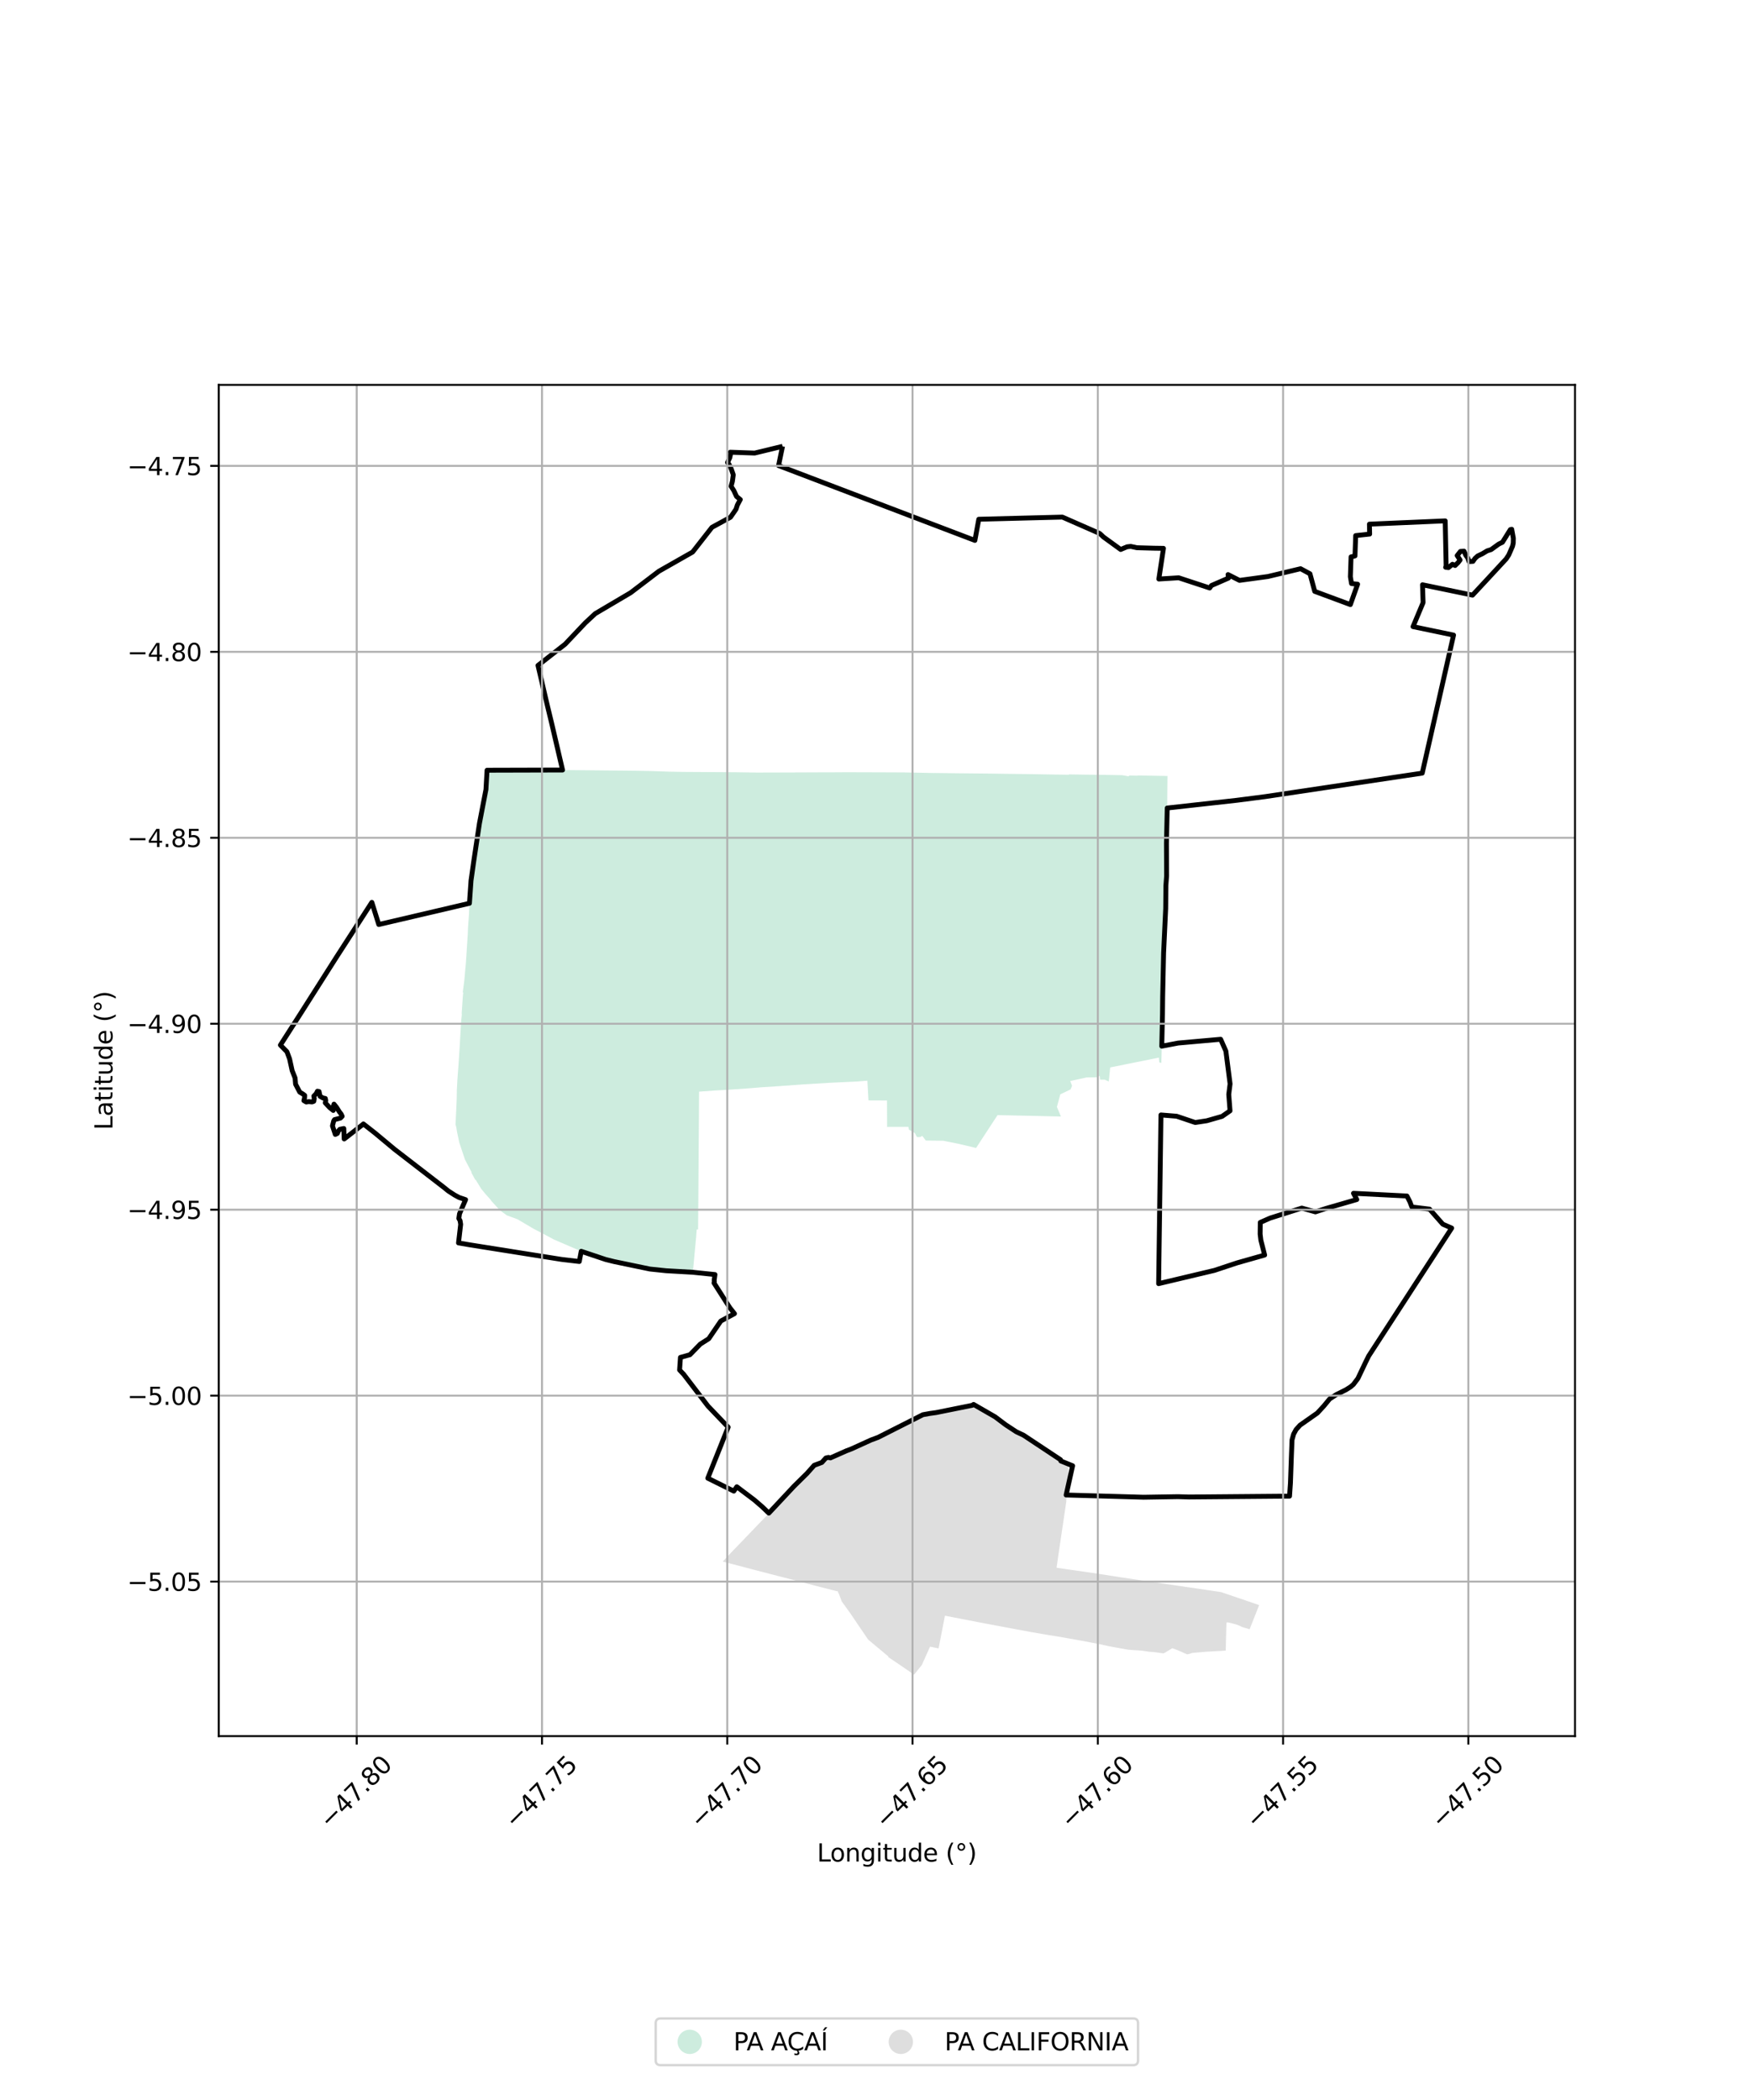 <?xml version="1.0" encoding="utf-8" standalone="no"?>
<!DOCTYPE svg PUBLIC "-//W3C//DTD SVG 1.1//EN"
  "http://www.w3.org/Graphics/SVG/1.1/DTD/svg11.dtd">
<svg xmlns:xlink="http://www.w3.org/1999/xlink" width="720pt" height="864pt" viewBox="0 0 720 864" xmlns="http://www.w3.org/2000/svg" version="1.1">
 <defs>
  <style type="text/css">*{stroke-linejoin: round; stroke-linecap: butt}</style>
 </defs>
 <g id="figure_1">
  <g id="patch_1">
   <path d="M 0 864 
L 720 864 
L 720 0 
L 0 0 
z
" style="fill: #ffffff"/>
  </g>
  <g id="axes_1">
   <g id="patch_2">
    <path d="M 90 714.273 
L 648 714.273 
L 648 158.367 
L 90 158.367 
z
" style="fill: #ffffff"/>
   </g>
   <g id="PatchCollection_1">
    <path d="M 297.377 642.474 
L 300.646 638.942 
L 305.961 633.437 
L 312.107 627.025 
L 316.247 622.751 
L 318.851 620.039 
L 323.028 615.698 
L 328.079 610.464 
L 333.676 604.662 
L 333.839 604.766 
L 335.343 602.951 
L 338.789 601.602 
L 339.442 601.391 
L 339.421 601.185 
L 344.8 598.698 
L 348.541 596.955 
L 358.359 592.612 
L 361.834 591.353 
L 379.832 582.18 
L 381.793 581.781 
L 383.693 581.567 
L 386.449 581.149 
L 396.461 579.04 
L 397.284 578.675 
L 398.896 578.39 
L 399.872 578.441 
L 399.906 578.65 
L 400.234 578.523 
L 400.563 578.396 
L 402.275 579.397 
L 402.448 579.521 
L 408.793 582.98 
L 409.763 583.791 
L 410.556 584.168 
L 413.48 586.477 
L 415.295 587.335 
L 415.763 587.838 
L 416.106 588.056 
L 416.449 588.273 
L 416.969 588.494 
L 418.416 589.73 
L 420.693 590.659 
L 427.5 595.159 
L 427.953 595.729 
L 428.525 596.066 
L 433.996 599.46 
L 434.186 599.602 
L 439.101 602.784 
L 439.58 602.972 
L 439.449 607.398 
L 438.923 613.685 
L 438.68 617.974 
L 437.515 625.816 
L 436.509 632.577 
L 435.276 640.995 
L 434.702 645.014 
L 435.418 645.12 
L 439.767 645.751 
L 443.471 646.281 
L 448.503 646.993 
L 452.693 647.629 
L 456.979 648.302 
L 460.945 648.92 
L 466.411 649.73 
L 469.362 650.179 
L 474.16 650.904 
L 474.485 650.941 
L 478.258 651.508 
L 483.666 652.265 
L 488.592 652.994 
L 492.484 653.564 
L 496.185 654.108 
L 502.315 655.02 
L 502.747 655.165 
L 509.165 657.339 
L 513.556 658.836 
L 518.05 660.391 
L 514.126 670.316 
L 511.008 669.39 
L 509.804 668.794 
L 508.389 668.288 
L 505.417 667.509 
L 504.622 667.5 
L 504.62 667.915 
L 504.586 668.367 
L 504.522 669.833 
L 504.301 679.118 
L 501.068 679.3 
L 496.098 679.586 
L 490.562 680.066 
L 488.688 680.628 
L 488.304 680.602 
L 484.359 678.867 
L 482.31 678.118 
L 479.34 679.94 
L 478.635 680.245 
L 475.26 679.779 
L 472.703 679.559 
L 469.75 679.126 
L 464.244 678.746 
L 458.986 677.813 
L 456.084 677.271 
L 452.191 676.403 
L 450.301 676.044 
L 448.51 675.708 
L 444.991 675.037 
L 440.109 674.163 
L 435.299 673.327 
L 434.085 673.127 
L 432.319 672.854 
L 428.476 672.208 
L 424.086 671.45 
L 419.616 670.626 
L 403.896 667.676 
L 388.778 664.747 
L 386.381 677.058 
L 386.146 678.199 
L 382.65 677.485 
L 379.258 685.04 
L 376.068 689.005 
L 370.649 685.271 
L 365.442 681.755 
L 365.568 681.588 
L 357.13 674.52 
L 355.82 672.55 
L 355.691 672.375 
L 353.863 669.689 
L 349.71 663.572 
L 346.34 658.904 
L 345.059 655.553 
L 344.767 655.057 
L 344.641 654.537 
L 344.469 654.703 
L 335.7 652.472 
L 324.315 649.495 
L 311.651 646.221 
L 297.377 642.474 
" clip-path="url(#pfb7e82d6a7)" style="fill: #cccccc; fill-opacity: 0.65"/>
    <path d="M 225.621 316.753 
L 231.453 316.81 
L 239.227 316.893 
L 242.226 316.919 
L 249.006 316.988 
L 255.106 317.049 
L 261.99 317.119 
L 268.633 317.247 
L 275.15 317.483 
L 281.62 317.594 
L 302.339 317.724 
L 311.422 317.853 
L 324.661 317.818 
L 330.547 317.793 
L 336.441 317.77 
L 342.295 317.757 
L 348.258 317.719 
L 360.073 317.754 
L 366.019 317.775 
L 371.817 317.801 
L 378.417 317.926 
L 384.377 318.049 
L 384.556 318.033 
L 389.31 318.088 
L 394.381 318.152 
L 407.478 318.279 
L 412.927 318.359 
L 424.454 318.511 
L 434.582 318.682 
L 434.918 318.671 
L 437.183 318.712 
L 439.368 318.744 
L 439.648 318.818 
L 439.724 318.612 
L 446.796 318.718 
L 454.326 318.799 
L 461.689 318.938 
L 464.033 319.334 
L 464.149 319.455 
L 464.72 319.061 
L 468.074 319.147 
L 468.061 319.048 
L 480.326 319.266 
L 480.26 326.277 
L 480.227 332.442 
L 480.212 333.197 
L 479.837 346.81 
L 479.84 351.779 
L 480.094 357.039 
L 479.972 360.387 
L 479.676 364.396 
L 479.594 373.585 
L 479.595 373.813 
L 479.019 387.738 
L 478.395 402.425 
L 478.391 406.319 
L 478.351 409.753 
L 478.264 418.423 
L 477.985 430.43 
L 477.971 430.805 
L 477.817 437.151 
L 477.816 437.315 
L 476.953 437.092 
L 476.793 435.131 
L 456.757 439.176 
L 456.188 444.943 
L 454.486 444.202 
L 452.614 444.212 
L 452.441 442.674 
L 450.977 443.234 
L 447.042 443.287 
L 442.503 444.286 
L 440.332 444.764 
L 441.079 446.753 
L 440.456 448.229 
L 436.232 450.242 
L 435.603 452.615 
L 434.84 455.418 
L 436.493 459.366 
L 433.262 459.296 
L 424.661 459.091 
L 422.251 459.037 
L 415.824 458.905 
L 410.417 458.797 
L 401.581 472.309 
L 394.465 470.616 
L 387.983 469.328 
L 380.899 469.252 
L 379.47 467.343 
L 378.608 467.804 
L 377.445 467.856 
L 377.13 467.655 
L 376.521 466.365 
L 375.741 465.718 
L 373.972 464.826 
L 373.743 463.607 
L 366.388 463.631 
L 364.985 463.633 
L 364.941 452.774 
L 357.315 452.743 
L 356.864 444.619 
L 352.677 444.956 
L 341.815 445.47 
L 330.873 446.123 
L 319.834 446.918 
L 313.555 447.319 
L 309.319 447.672 
L 303.025 448.134 
L 298.766 448.399 
L 294.575 448.638 
L 287.623 449.129 
L 287.328 492.268 
L 287.321 493.614 
L 287.312 494.767 
L 287.241 502.331 
L 287.214 505.835 
L 286.63 505.848 
L 286.406 508.982 
L 286.147 511.77 
L 285.063 523.451 
L 284.965 523.443 
L 274.075 522.82 
L 267.381 522.119 
L 263.362 521.449 
L 252.662 519.054 
L 249.471 518.268 
L 249.262 518.217 
L 242.191 516.032 
L 239.132 514.823 
L 232.242 511.847 
L 228.195 510.094 
L 228.02 510.035 
L 222.339 507.004 
L 219.389 505.473 
L 212.871 501.622 
L 208.56 500.049 
L 205.621 497.924 
L 204.847 497.054 
L 202.176 494.141 
L 202.048 494.012 
L 202.008 493.823 
L 201.747 493.474 
L 201.67 493.394 
L 199.872 491.411 
L 197.991 489.13 
L 197.165 487.783 
L 195.714 485.392 
L 195.541 485.431 
L 194.654 483.772 
L 193.926 482.413 
L 194.016 482.274 
L 191.309 477.096 
L 188.946 470.017 
L 188.751 469.058 
L 188.082 465.915 
L 187.709 463.665 
L 187.59 462.759 
L 187.545 463.688 
L 187.426 462.759 
L 187.421 462.626 
L 187.779 455.132 
L 187.914 451.785 
L 187.958 448.537 
L 188.133 445.21 
L 188.172 444.442 
L 188.665 437.778 
L 189.078 431.425 
L 189.51 423.901 
L 189.682 420.821 
L 189.687 420.758 
L 190.016 417.304 
L 189.955 416.84 
L 190.411 410.213 
L 190.599 408.32 
L 190.471 408.295 
L 190.394 408.284 
L 191.034 403.346 
L 191.698 395.912 
L 192.057 390.546 
L 192.13 389.319 
L 192.453 384.38 
L 192.55 381.775 
L 192.962 375.924 
L 193.138 371.647 
L 193.31 369.203 
L 193.793 362.286 
L 194.756 355.464 
L 194.923 354.28 
L 195.774 348.616 
L 196.715 342.359 
L 197.25 338.802 
L 197.717 336.374 
L 199.201 328.655 
L 199.942 324.799 
L 200.39 316.894 
L 208.181 316.923 
L 212.836 316.94 
L 215.93 316.895 
L 223.695 316.781 
L 225.621 316.753 
" clip-path="url(#pfb7e82d6a7)" style="fill: #b3e2cd; fill-opacity: 0.65"/>
   </g>
   <g id="PatchCollection_2">
    <path d="M 321.959 183.635 
L 320.318 191.559 
L 401.1 222.34 
L 402.699 213.633 
L 437.092 212.745 
L 452.402 219.465 
L 453.176 220.144 
L 453.909 220.87 
L 461.08 226.076 
L 463.695 224.973 
L 465.233 224.804 
L 467.73 225.351 
L 474.85 225.549 
L 478.688 225.604 
L 476.781 238.229 
L 484.946 237.717 
L 497.705 241.914 
L 498.417 240.901 
L 505.416 237.858 
L 505.248 236.394 
L 509.972 238.791 
L 521.661 237.195 
L 535.101 233.985 
L 538.96 236.072 
L 540.917 243.307 
L 555.58 248.748 
L 558.559 240.362 
L 556.056 240.1 
L 555.579 237.27 
L 555.86 229.116 
L 557.476 228.721 
L 557.764 220.361 
L 563.511 219.734 
L 563.42 215.649 
L 594.593 214.302 
L 594.982 232.984 
L 594.773 233.386 
L 595.919 233.542 
L 597.587 232.157 
L 598.669 232.666 
L 599.885 231.485 
L 600.716 230.402 
L 599.524 228.572 
L 600.858 226.876 
L 602.334 226.763 
L 603.063 228.433 
L 603.869 229.538 
L 604.392 231.051 
L 606.015 230.959 
L 606.872 229.734 
L 607.942 228.763 
L 609.933 227.798 
L 611.874 226.631 
L 613.488 226.118 
L 616.64 223.839 
L 618.148 223.106 
L 621.389 217.897 
L 621.967 217.761 
L 622.636 221.444 
L 622.585 223.478 
L 622.292 224.75 
L 620.732 228.349 
L 619.689 229.933 
L 611.454 238.825 
L 605.842 244.86 
L 585.254 240.595 
L 585.503 247.926 
L 581.358 257.818 
L 598.038 261.294 
L 585.15 318.092 
L 520.515 327.758 
L 508.854 329.26 
L 480.231 332.441 
L 479.909 346.988 
L 479.972 360.387 
L 479.676 364.396 
L 479.595 373.813 
L 478.739 392.065 
L 478.355 410.041 
L 478.282 417.347 
L 477.985 430.43 
L 484.722 429.143 
L 502.211 427.585 
L 504.364 432.463 
L 506.088 445.929 
L 505.544 450.277 
L 506.067 457.031 
L 502.803 459.31 
L 496.505 461.113 
L 491.751 461.832 
L 484.098 459.249 
L 477.65 458.726 
L 476.689 528.128 
L 499.647 522.676 
L 508.995 519.576 
L 520.312 516.365 
L 518.758 510.252 
L 518.459 507.746 
L 518.517 502.944 
L 522.565 501.156 
L 535.594 497.042 
L 541.202 498.605 
L 545.405 497.236 
L 558.232 493.522 
L 556.862 490.954 
L 578.856 492.072 
L 580.098 494.518 
L 580.884 496.592 
L 588.156 497.468 
L 593.607 503.658 
L 597.271 505.273 
L 563.124 557.88 
L 561.79 560.579 
L 558.681 567.132 
L 556.826 569.601 
L 555.678 570.588 
L 553.739 571.81 
L 549.812 573.776 
L 547.065 575.559 
L 544.69 578.444 
L 542.005 581.357 
L 534.848 586.38 
L 533.233 588.19 
L 532.233 590.033 
L 531.575 592.431 
L 531.309 599.218 
L 530.925 610.161 
L 530.554 615.56 
L 489.081 615.911 
L 484.677 615.776 
L 470.5 616.006 
L 438.638 615.091 
L 441.307 603.054 
L 436.46 601.091 
L 436.346 600.582 
L 421.104 590.481 
L 418.178 589.1 
L 413.723 586.175 
L 409.426 582.937 
L 400.558 577.824 
L 400.021 578.185 
L 385.159 581.175 
L 382.631 581.526 
L 379.712 582.051 
L 361.248 591.388 
L 358.398 592.442 
L 350.344 596.106 
L 348.227 596.913 
L 341.653 599.827 
L 340.864 599.619 
L 339.775 599.871 
L 338.125 601.706 
L 334.989 602.866 
L 331.974 606.254 
L 326.699 611.454 
L 316.317 622.546 
L 313.591 619.93 
L 310.342 617.129 
L 303.147 611.7 
L 301.913 613.484 
L 291.205 608.17 
L 299.591 587.171 
L 291.295 578.518 
L 281.31 565.462 
L 279.603 563.656 
L 279.955 558.47 
L 283.877 557.367 
L 288.131 552.994 
L 291.602 550.79 
L 296.567 543.506 
L 302.186 540.473 
L 300.257 538.022 
L 293.766 527.85 
L 293.901 527.255 
L 293.829 526.744 
L 294.159 524.391 
L 285.063 523.451 
L 274.075 522.82 
L 267.384 522.119 
L 252.662 519.054 
L 249.213 518.201 
L 239.129 514.823 
L 238.346 519.018 
L 231.06 518.161 
L 193.342 512.177 
L 188.644 511.375 
L 189.532 503.734 
L 189.288 502.216 
L 188.78 501.307 
L 189.057 499.383 
L 191.554 493.577 
L 188.841 492.654 
L 187.015 491.665 
L 184.436 489.998 
L 182.544 488.464 
L 162.37 472.892 
L 154.278 466.148 
L 149.504 462.414 
L 149.313 462.613 
L 141.611 468.605 
L 141.452 464.296 
L 139.823 464.627 
L 139.232 465.295 
L 138.8 466.331 
L 137.953 466.739 
L 136.782 463.212 
L 137.302 461.183 
L 137.631 460.65 
L 139.652 460.127 
L 140.079 460.001 
L 140.779 459.273 
L 140.36 458.369 
L 139.597 457.388 
L 138.492 455.618 
L 137.407 454.269 
L 137.129 455.396 
L 137.114 456.874 
L 135.643 455.694 
L 133.823 453.747 
L 134.019 452.827 
L 133.845 451.933 
L 132.901 451.748 
L 131.677 451.053 
L 131.276 449.089 
L 130.599 448.957 
L 130.1 449.953 
L 129.115 450.966 
L 129.296 451.936 
L 129.09 453.109 
L 128.424 453.37 
L 126.997 453.237 
L 125.986 453.396 
L 125.034 452.837 
L 125.305 451.727 
L 125.346 450.664 
L 124.661 450.134 
L 123.322 449.325 
L 121.608 446.068 
L 121.403 443.522 
L 120.204 440.51 
L 119.139 435.645 
L 118.052 432.715 
L 115.364 429.977 
L 123.967 416.551 
L 138.417 393.81 
L 152.984 371.244 
L 155.84 380.372 
L 193.138 371.647 
L 193.793 362.286 
L 194.923 354.28 
L 197.25 338.802 
L 199.942 324.799 
L 200.39 316.894 
L 231.453 316.81 
L 226.839 297.039 
L 225.289 290.652 
L 221.342 273.776 
L 232.503 265.044 
L 240.819 256.255 
L 244.902 252.461 
L 259.464 243.866 
L 271.062 235.037 
L 284.959 227.132 
L 292.92 216.961 
L 300.531 212.814 
L 302.806 209.527 
L 303.365 207.788 
L 304.579 205.526 
L 303.041 204.282 
L 301.93 201.866 
L 300.789 200.069 
L 301.322 198.074 
L 301.691 195.34 
L 300.84 192.879 
L 299.902 190.986 
L 299.325 190.294 
L 300.271 188.253 
L 300.654 186.428 
L 300.446 186.054 
L 310.495 186.405 
L 321.959 183.635 
L 321.959 183.635 
" clip-path="url(#pfb7e82d6a7)" style="fill: none; stroke: #000000; stroke-width: 2"/>
   </g>
   <g id="matplotlib.axis_1">
    <g id="xtick_1">
     <g id="line2d_1">
      <path d="M 146.763 714.273 
L 146.763 158.367 
" clip-path="url(#pfb7e82d6a7)" style="fill: none; stroke: #b0b0b0; stroke-width: 0.8; stroke-linecap: square"/>
     </g>
     <g id="line2d_2">
      <defs>
       <path id="m4e4b2353cc" d="M 0 0 
L 0 3.5 
" style="stroke: #000000; stroke-width: 0.8"/>
      </defs>
      <g>
       <use xlink:href="#m4e4b2353cc" x="146.763" y="714.273" style="stroke: #000000; stroke-width: 0.8"/>
      </g>
     </g>
     <g id="text_1">
      <!-- −47.80 -->
      <g transform="translate(135.63 752.815) rotate(-45) scale(0.1 -0.1)">
       <defs>
        <path id="DejaVuSans-2212" d="M 678 2272 
L 4684 2272 
L 4684 1741 
L 678 1741 
L 678 2272 
z
" transform="scale(0.016)"/>
        <path id="DejaVuSans-34" d="M 2419 4116 
L 825 1625 
L 2419 1625 
L 2419 4116 
z
M 2253 4666 
L 3047 4666 
L 3047 1625 
L 3713 1625 
L 3713 1100 
L 3047 1100 
L 3047 0 
L 2419 0 
L 2419 1100 
L 313 1100 
L 313 1709 
L 2253 4666 
z
" transform="scale(0.016)"/>
        <path id="DejaVuSans-37" d="M 525 4666 
L 3525 4666 
L 3525 4397 
L 1831 0 
L 1172 0 
L 2766 4134 
L 525 4134 
L 525 4666 
z
" transform="scale(0.016)"/>
        <path id="DejaVuSans-2e" d="M 684 794 
L 1344 794 
L 1344 0 
L 684 0 
L 684 794 
z
" transform="scale(0.016)"/>
        <path id="DejaVuSans-38" d="M 2034 2216 
Q 1584 2216 1326 1975 
Q 1069 1734 1069 1313 
Q 1069 891 1326 650 
Q 1584 409 2034 409 
Q 2484 409 2743 651 
Q 3003 894 3003 1313 
Q 3003 1734 2745 1975 
Q 2488 2216 2034 2216 
z
M 1403 2484 
Q 997 2584 770 2862 
Q 544 3141 544 3541 
Q 544 4100 942 4425 
Q 1341 4750 2034 4750 
Q 2731 4750 3128 4425 
Q 3525 4100 3525 3541 
Q 3525 3141 3298 2862 
Q 3072 2584 2669 2484 
Q 3125 2378 3379 2068 
Q 3634 1759 3634 1313 
Q 3634 634 3220 271 
Q 2806 -91 2034 -91 
Q 1263 -91 848 271 
Q 434 634 434 1313 
Q 434 1759 690 2068 
Q 947 2378 1403 2484 
z
M 1172 3481 
Q 1172 3119 1398 2916 
Q 1625 2713 2034 2713 
Q 2441 2713 2670 2916 
Q 2900 3119 2900 3481 
Q 2900 3844 2670 4047 
Q 2441 4250 2034 4250 
Q 1625 4250 1398 4047 
Q 1172 3844 1172 3481 
z
" transform="scale(0.016)"/>
        <path id="DejaVuSans-30" d="M 2034 4250 
Q 1547 4250 1301 3770 
Q 1056 3291 1056 2328 
Q 1056 1369 1301 889 
Q 1547 409 2034 409 
Q 2525 409 2770 889 
Q 3016 1369 3016 2328 
Q 3016 3291 2770 3770 
Q 2525 4250 2034 4250 
z
M 2034 4750 
Q 2819 4750 3233 4129 
Q 3647 3509 3647 2328 
Q 3647 1150 3233 529 
Q 2819 -91 2034 -91 
Q 1250 -91 836 529 
Q 422 1150 422 2328 
Q 422 3509 836 4129 
Q 1250 4750 2034 4750 
z
" transform="scale(0.016)"/>
       </defs>
       <use xlink:href="#DejaVuSans-2212"/>
       <use xlink:href="#DejaVuSans-34" transform="translate(83.789 0)"/>
       <use xlink:href="#DejaVuSans-37" transform="translate(147.412 0)"/>
       <use xlink:href="#DejaVuSans-2e" transform="translate(211.035 0)"/>
       <use xlink:href="#DejaVuSans-38" transform="translate(242.822 0)"/>
       <use xlink:href="#DejaVuSans-30" transform="translate(306.445 0)"/>
      </g>
     </g>
    </g>
    <g id="xtick_2">
     <g id="line2d_3">
      <path d="M 222.991 714.273 
L 222.991 158.367 
" clip-path="url(#pfb7e82d6a7)" style="fill: none; stroke: #b0b0b0; stroke-width: 0.8; stroke-linecap: square"/>
     </g>
     <g id="line2d_4">
      <g>
       <use xlink:href="#m4e4b2353cc" x="222.991" y="714.273" style="stroke: #000000; stroke-width: 0.8"/>
      </g>
     </g>
     <g id="text_2">
      <!-- −47.75 -->
      <g transform="translate(211.858 752.815) rotate(-45) scale(0.1 -0.1)">
       <defs>
        <path id="DejaVuSans-35" d="M 691 4666 
L 3169 4666 
L 3169 4134 
L 1269 4134 
L 1269 2991 
Q 1406 3038 1543 3061 
Q 1681 3084 1819 3084 
Q 2600 3084 3056 2656 
Q 3513 2228 3513 1497 
Q 3513 744 3044 326 
Q 2575 -91 1722 -91 
Q 1428 -91 1123 -41 
Q 819 9 494 109 
L 494 744 
Q 775 591 1075 516 
Q 1375 441 1709 441 
Q 2250 441 2565 725 
Q 2881 1009 2881 1497 
Q 2881 1984 2565 2268 
Q 2250 2553 1709 2553 
Q 1456 2553 1204 2497 
Q 953 2441 691 2322 
L 691 4666 
z
" transform="scale(0.016)"/>
       </defs>
       <use xlink:href="#DejaVuSans-2212"/>
       <use xlink:href="#DejaVuSans-34" transform="translate(83.789 0)"/>
       <use xlink:href="#DejaVuSans-37" transform="translate(147.412 0)"/>
       <use xlink:href="#DejaVuSans-2e" transform="translate(211.035 0)"/>
       <use xlink:href="#DejaVuSans-37" transform="translate(242.822 0)"/>
       <use xlink:href="#DejaVuSans-35" transform="translate(306.445 0)"/>
      </g>
     </g>
    </g>
    <g id="xtick_3">
     <g id="line2d_5">
      <path d="M 299.219 714.273 
L 299.219 158.367 
" clip-path="url(#pfb7e82d6a7)" style="fill: none; stroke: #b0b0b0; stroke-width: 0.8; stroke-linecap: square"/>
     </g>
     <g id="line2d_6">
      <g>
       <use xlink:href="#m4e4b2353cc" x="299.219" y="714.273" style="stroke: #000000; stroke-width: 0.8"/>
      </g>
     </g>
     <g id="text_3">
      <!-- −47.70 -->
      <g transform="translate(288.086 752.815) rotate(-45) scale(0.1 -0.1)">
       <use xlink:href="#DejaVuSans-2212"/>
       <use xlink:href="#DejaVuSans-34" transform="translate(83.789 0)"/>
       <use xlink:href="#DejaVuSans-37" transform="translate(147.412 0)"/>
       <use xlink:href="#DejaVuSans-2e" transform="translate(211.035 0)"/>
       <use xlink:href="#DejaVuSans-37" transform="translate(242.822 0)"/>
       <use xlink:href="#DejaVuSans-30" transform="translate(306.445 0)"/>
      </g>
     </g>
    </g>
    <g id="xtick_4">
     <g id="line2d_7">
      <path d="M 375.446 714.273 
L 375.446 158.367 
" clip-path="url(#pfb7e82d6a7)" style="fill: none; stroke: #b0b0b0; stroke-width: 0.8; stroke-linecap: square"/>
     </g>
     <g id="line2d_8">
      <g>
       <use xlink:href="#m4e4b2353cc" x="375.446" y="714.273" style="stroke: #000000; stroke-width: 0.8"/>
      </g>
     </g>
     <g id="text_4">
      <!-- −47.65 -->
      <g transform="translate(364.313 752.815) rotate(-45) scale(0.1 -0.1)">
       <defs>
        <path id="DejaVuSans-36" d="M 2113 2584 
Q 1688 2584 1439 2293 
Q 1191 2003 1191 1497 
Q 1191 994 1439 701 
Q 1688 409 2113 409 
Q 2538 409 2786 701 
Q 3034 994 3034 1497 
Q 3034 2003 2786 2293 
Q 2538 2584 2113 2584 
z
M 3366 4563 
L 3366 3988 
Q 3128 4100 2886 4159 
Q 2644 4219 2406 4219 
Q 1781 4219 1451 3797 
Q 1122 3375 1075 2522 
Q 1259 2794 1537 2939 
Q 1816 3084 2150 3084 
Q 2853 3084 3261 2657 
Q 3669 2231 3669 1497 
Q 3669 778 3244 343 
Q 2819 -91 2113 -91 
Q 1303 -91 875 529 
Q 447 1150 447 2328 
Q 447 3434 972 4092 
Q 1497 4750 2381 4750 
Q 2619 4750 2861 4703 
Q 3103 4656 3366 4563 
z
" transform="scale(0.016)"/>
       </defs>
       <use xlink:href="#DejaVuSans-2212"/>
       <use xlink:href="#DejaVuSans-34" transform="translate(83.789 0)"/>
       <use xlink:href="#DejaVuSans-37" transform="translate(147.412 0)"/>
       <use xlink:href="#DejaVuSans-2e" transform="translate(211.035 0)"/>
       <use xlink:href="#DejaVuSans-36" transform="translate(242.822 0)"/>
       <use xlink:href="#DejaVuSans-35" transform="translate(306.445 0)"/>
      </g>
     </g>
    </g>
    <g id="xtick_5">
     <g id="line2d_9">
      <path d="M 451.674 714.273 
L 451.674 158.367 
" clip-path="url(#pfb7e82d6a7)" style="fill: none; stroke: #b0b0b0; stroke-width: 0.8; stroke-linecap: square"/>
     </g>
     <g id="line2d_10">
      <g>
       <use xlink:href="#m4e4b2353cc" x="451.674" y="714.273" style="stroke: #000000; stroke-width: 0.8"/>
      </g>
     </g>
     <g id="text_5">
      <!-- −47.60 -->
      <g transform="translate(440.541 752.815) rotate(-45) scale(0.1 -0.1)">
       <use xlink:href="#DejaVuSans-2212"/>
       <use xlink:href="#DejaVuSans-34" transform="translate(83.789 0)"/>
       <use xlink:href="#DejaVuSans-37" transform="translate(147.412 0)"/>
       <use xlink:href="#DejaVuSans-2e" transform="translate(211.035 0)"/>
       <use xlink:href="#DejaVuSans-36" transform="translate(242.822 0)"/>
       <use xlink:href="#DejaVuSans-30" transform="translate(306.445 0)"/>
      </g>
     </g>
    </g>
    <g id="xtick_6">
     <g id="line2d_11">
      <path d="M 527.901 714.273 
L 527.901 158.367 
" clip-path="url(#pfb7e82d6a7)" style="fill: none; stroke: #b0b0b0; stroke-width: 0.8; stroke-linecap: square"/>
     </g>
     <g id="line2d_12">
      <g>
       <use xlink:href="#m4e4b2353cc" x="527.901" y="714.273" style="stroke: #000000; stroke-width: 0.8"/>
      </g>
     </g>
     <g id="text_6">
      <!-- −47.55 -->
      <g transform="translate(516.768 752.815) rotate(-45) scale(0.1 -0.1)">
       <use xlink:href="#DejaVuSans-2212"/>
       <use xlink:href="#DejaVuSans-34" transform="translate(83.789 0)"/>
       <use xlink:href="#DejaVuSans-37" transform="translate(147.412 0)"/>
       <use xlink:href="#DejaVuSans-2e" transform="translate(211.035 0)"/>
       <use xlink:href="#DejaVuSans-35" transform="translate(242.822 0)"/>
       <use xlink:href="#DejaVuSans-35" transform="translate(306.445 0)"/>
      </g>
     </g>
    </g>
    <g id="xtick_7">
     <g id="line2d_13">
      <path d="M 604.129 714.273 
L 604.129 158.367 
" clip-path="url(#pfb7e82d6a7)" style="fill: none; stroke: #b0b0b0; stroke-width: 0.8; stroke-linecap: square"/>
     </g>
     <g id="line2d_14">
      <g>
       <use xlink:href="#m4e4b2353cc" x="604.129" y="714.273" style="stroke: #000000; stroke-width: 0.8"/>
      </g>
     </g>
     <g id="text_7">
      <!-- −47.50 -->
      <g transform="translate(592.996 752.815) rotate(-45) scale(0.1 -0.1)">
       <use xlink:href="#DejaVuSans-2212"/>
       <use xlink:href="#DejaVuSans-34" transform="translate(83.789 0)"/>
       <use xlink:href="#DejaVuSans-37" transform="translate(147.412 0)"/>
       <use xlink:href="#DejaVuSans-2e" transform="translate(211.035 0)"/>
       <use xlink:href="#DejaVuSans-35" transform="translate(242.822 0)"/>
       <use xlink:href="#DejaVuSans-30" transform="translate(306.445 0)"/>
      </g>
     </g>
    </g>
    <g id="text_8">
     <!-- Longitude (°) -->
     <g transform="translate(336.14 765.884) scale(0.1 -0.1)">
      <defs>
       <path id="DejaVuSans-4c" d="M 628 4666 
L 1259 4666 
L 1259 531 
L 3531 531 
L 3531 0 
L 628 0 
L 628 4666 
z
" transform="scale(0.016)"/>
       <path id="DejaVuSans-6f" d="M 1959 3097 
Q 1497 3097 1228 2736 
Q 959 2375 959 1747 
Q 959 1119 1226 758 
Q 1494 397 1959 397 
Q 2419 397 2687 759 
Q 2956 1122 2956 1747 
Q 2956 2369 2687 2733 
Q 2419 3097 1959 3097 
z
M 1959 3584 
Q 2709 3584 3137 3096 
Q 3566 2609 3566 1747 
Q 3566 888 3137 398 
Q 2709 -91 1959 -91 
Q 1206 -91 779 398 
Q 353 888 353 1747 
Q 353 2609 779 3096 
Q 1206 3584 1959 3584 
z
" transform="scale(0.016)"/>
       <path id="DejaVuSans-6e" d="M 3513 2113 
L 3513 0 
L 2938 0 
L 2938 2094 
Q 2938 2591 2744 2837 
Q 2550 3084 2163 3084 
Q 1697 3084 1428 2787 
Q 1159 2491 1159 1978 
L 1159 0 
L 581 0 
L 581 3500 
L 1159 3500 
L 1159 2956 
Q 1366 3272 1645 3428 
Q 1925 3584 2291 3584 
Q 2894 3584 3203 3211 
Q 3513 2838 3513 2113 
z
" transform="scale(0.016)"/>
       <path id="DejaVuSans-67" d="M 2906 1791 
Q 2906 2416 2648 2759 
Q 2391 3103 1925 3103 
Q 1463 3103 1205 2759 
Q 947 2416 947 1791 
Q 947 1169 1205 825 
Q 1463 481 1925 481 
Q 2391 481 2648 825 
Q 2906 1169 2906 1791 
z
M 3481 434 
Q 3481 -459 3084 -895 
Q 2688 -1331 1869 -1331 
Q 1566 -1331 1297 -1286 
Q 1028 -1241 775 -1147 
L 775 -588 
Q 1028 -725 1275 -790 
Q 1522 -856 1778 -856 
Q 2344 -856 2625 -561 
Q 2906 -266 2906 331 
L 2906 616 
Q 2728 306 2450 153 
Q 2172 0 1784 0 
Q 1141 0 747 490 
Q 353 981 353 1791 
Q 353 2603 747 3093 
Q 1141 3584 1784 3584 
Q 2172 3584 2450 3431 
Q 2728 3278 2906 2969 
L 2906 3500 
L 3481 3500 
L 3481 434 
z
" transform="scale(0.016)"/>
       <path id="DejaVuSans-69" d="M 603 3500 
L 1178 3500 
L 1178 0 
L 603 0 
L 603 3500 
z
M 603 4863 
L 1178 4863 
L 1178 4134 
L 603 4134 
L 603 4863 
z
" transform="scale(0.016)"/>
       <path id="DejaVuSans-74" d="M 1172 4494 
L 1172 3500 
L 2356 3500 
L 2356 3053 
L 1172 3053 
L 1172 1153 
Q 1172 725 1289 603 
Q 1406 481 1766 481 
L 2356 481 
L 2356 0 
L 1766 0 
Q 1100 0 847 248 
Q 594 497 594 1153 
L 594 3053 
L 172 3053 
L 172 3500 
L 594 3500 
L 594 4494 
L 1172 4494 
z
" transform="scale(0.016)"/>
       <path id="DejaVuSans-75" d="M 544 1381 
L 544 3500 
L 1119 3500 
L 1119 1403 
Q 1119 906 1312 657 
Q 1506 409 1894 409 
Q 2359 409 2629 706 
Q 2900 1003 2900 1516 
L 2900 3500 
L 3475 3500 
L 3475 0 
L 2900 0 
L 2900 538 
Q 2691 219 2414 64 
Q 2138 -91 1772 -91 
Q 1169 -91 856 284 
Q 544 659 544 1381 
z
M 1991 3584 
L 1991 3584 
z
" transform="scale(0.016)"/>
       <path id="DejaVuSans-64" d="M 2906 2969 
L 2906 4863 
L 3481 4863 
L 3481 0 
L 2906 0 
L 2906 525 
Q 2725 213 2448 61 
Q 2172 -91 1784 -91 
Q 1150 -91 751 415 
Q 353 922 353 1747 
Q 353 2572 751 3078 
Q 1150 3584 1784 3584 
Q 2172 3584 2448 3432 
Q 2725 3281 2906 2969 
z
M 947 1747 
Q 947 1113 1208 752 
Q 1469 391 1925 391 
Q 2381 391 2643 752 
Q 2906 1113 2906 1747 
Q 2906 2381 2643 2742 
Q 2381 3103 1925 3103 
Q 1469 3103 1208 2742 
Q 947 2381 947 1747 
z
" transform="scale(0.016)"/>
       <path id="DejaVuSans-65" d="M 3597 1894 
L 3597 1613 
L 953 1613 
Q 991 1019 1311 708 
Q 1631 397 2203 397 
Q 2534 397 2845 478 
Q 3156 559 3463 722 
L 3463 178 
Q 3153 47 2828 -22 
Q 2503 -91 2169 -91 
Q 1331 -91 842 396 
Q 353 884 353 1716 
Q 353 2575 817 3079 
Q 1281 3584 2069 3584 
Q 2775 3584 3186 3129 
Q 3597 2675 3597 1894 
z
M 3022 2063 
Q 3016 2534 2758 2815 
Q 2500 3097 2075 3097 
Q 1594 3097 1305 2825 
Q 1016 2553 972 2059 
L 3022 2063 
z
" transform="scale(0.016)"/>
       <path id="DejaVuSans-20" transform="scale(0.016)"/>
       <path id="DejaVuSans-28" d="M 1984 4856 
Q 1566 4138 1362 3434 
Q 1159 2731 1159 2009 
Q 1159 1288 1364 580 
Q 1569 -128 1984 -844 
L 1484 -844 
Q 1016 -109 783 600 
Q 550 1309 550 2009 
Q 550 2706 781 3412 
Q 1013 4119 1484 4856 
L 1984 4856 
z
" transform="scale(0.016)"/>
       <path id="DejaVuSans-b0" d="M 1600 4347 
Q 1350 4347 1178 4173 
Q 1006 4000 1006 3750 
Q 1006 3503 1178 3333 
Q 1350 3163 1600 3163 
Q 1850 3163 2022 3333 
Q 2194 3503 2194 3750 
Q 2194 3997 2020 4172 
Q 1847 4347 1600 4347 
z
M 1600 4750 
Q 1800 4750 1984 4673 
Q 2169 4597 2303 4453 
Q 2447 4313 2519 4134 
Q 2591 3956 2591 3750 
Q 2591 3338 2302 3052 
Q 2013 2766 1594 2766 
Q 1172 2766 890 3047 
Q 609 3328 609 3750 
Q 609 4169 896 4459 
Q 1184 4750 1600 4750 
z
" transform="scale(0.016)"/>
       <path id="DejaVuSans-29" d="M 513 4856 
L 1013 4856 
Q 1481 4119 1714 3412 
Q 1947 2706 1947 2009 
Q 1947 1309 1714 600 
Q 1481 -109 1013 -844 
L 513 -844 
Q 928 -128 1133 580 
Q 1338 1288 1338 2009 
Q 1338 2731 1133 3434 
Q 928 4138 513 4856 
z
" transform="scale(0.016)"/>
      </defs>
      <use xlink:href="#DejaVuSans-4c"/>
      <use xlink:href="#DejaVuSans-6f" transform="translate(53.963 0)"/>
      <use xlink:href="#DejaVuSans-6e" transform="translate(115.145 0)"/>
      <use xlink:href="#DejaVuSans-67" transform="translate(178.523 0)"/>
      <use xlink:href="#DejaVuSans-69" transform="translate(242 0)"/>
      <use xlink:href="#DejaVuSans-74" transform="translate(269.783 0)"/>
      <use xlink:href="#DejaVuSans-75" transform="translate(308.992 0)"/>
      <use xlink:href="#DejaVuSans-64" transform="translate(372.371 0)"/>
      <use xlink:href="#DejaVuSans-65" transform="translate(435.848 0)"/>
      <use xlink:href="#DejaVuSans-20" transform="translate(497.371 0)"/>
      <use xlink:href="#DejaVuSans-28" transform="translate(529.158 0)"/>
      <use xlink:href="#DejaVuSans-b0" transform="translate(568.172 0)"/>
      <use xlink:href="#DejaVuSans-29" transform="translate(618.172 0)"/>
     </g>
    </g>
   </g>
   <g id="matplotlib.axis_2">
    <g id="ytick_1">
     <g id="line2d_15">
      <path d="M 90 650.715 
L 648 650.715 
" clip-path="url(#pfb7e82d6a7)" style="fill: none; stroke: #b0b0b0; stroke-width: 0.8; stroke-linecap: square"/>
     </g>
     <g id="line2d_16">
      <defs>
       <path id="mebe5671f15" d="M 0 0 
L -3.5 0 
" style="stroke: #000000; stroke-width: 0.8"/>
      </defs>
      <g>
       <use xlink:href="#mebe5671f15" x="90" y="650.715" style="stroke: #000000; stroke-width: 0.8"/>
      </g>
     </g>
     <g id="text_9">
      <!-- −5.05 -->
      <g transform="translate(52.355 654.514) scale(0.1 -0.1)">
       <use xlink:href="#DejaVuSans-2212"/>
       <use xlink:href="#DejaVuSans-35" transform="translate(83.789 0)"/>
       <use xlink:href="#DejaVuSans-2e" transform="translate(147.412 0)"/>
       <use xlink:href="#DejaVuSans-30" transform="translate(179.199 0)"/>
       <use xlink:href="#DejaVuSans-35" transform="translate(242.822 0)"/>
      </g>
     </g>
    </g>
    <g id="ytick_2">
     <g id="line2d_17">
      <path d="M 90 574.209 
L 648 574.209 
" clip-path="url(#pfb7e82d6a7)" style="fill: none; stroke: #b0b0b0; stroke-width: 0.8; stroke-linecap: square"/>
     </g>
     <g id="line2d_18">
      <g>
       <use xlink:href="#mebe5671f15" x="90" y="574.209" style="stroke: #000000; stroke-width: 0.8"/>
      </g>
     </g>
     <g id="text_10">
      <!-- −5.00 -->
      <g transform="translate(52.355 578.009) scale(0.1 -0.1)">
       <use xlink:href="#DejaVuSans-2212"/>
       <use xlink:href="#DejaVuSans-35" transform="translate(83.789 0)"/>
       <use xlink:href="#DejaVuSans-2e" transform="translate(147.412 0)"/>
       <use xlink:href="#DejaVuSans-30" transform="translate(179.199 0)"/>
       <use xlink:href="#DejaVuSans-30" transform="translate(242.822 0)"/>
      </g>
     </g>
    </g>
    <g id="ytick_3">
     <g id="line2d_19">
      <path d="M 90 497.703 
L 648 497.703 
" clip-path="url(#pfb7e82d6a7)" style="fill: none; stroke: #b0b0b0; stroke-width: 0.8; stroke-linecap: square"/>
     </g>
     <g id="line2d_20">
      <g>
       <use xlink:href="#mebe5671f15" x="90" y="497.703" style="stroke: #000000; stroke-width: 0.8"/>
      </g>
     </g>
     <g id="text_11">
      <!-- −4.95 -->
      <g transform="translate(52.355 501.503) scale(0.1 -0.1)">
       <defs>
        <path id="DejaVuSans-39" d="M 703 97 
L 703 672 
Q 941 559 1184 500 
Q 1428 441 1663 441 
Q 2288 441 2617 861 
Q 2947 1281 2994 2138 
Q 2813 1869 2534 1725 
Q 2256 1581 1919 1581 
Q 1219 1581 811 2004 
Q 403 2428 403 3163 
Q 403 3881 828 4315 
Q 1253 4750 1959 4750 
Q 2769 4750 3195 4129 
Q 3622 3509 3622 2328 
Q 3622 1225 3098 567 
Q 2575 -91 1691 -91 
Q 1453 -91 1209 -44 
Q 966 3 703 97 
z
M 1959 2075 
Q 2384 2075 2632 2365 
Q 2881 2656 2881 3163 
Q 2881 3666 2632 3958 
Q 2384 4250 1959 4250 
Q 1534 4250 1286 3958 
Q 1038 3666 1038 3163 
Q 1038 2656 1286 2365 
Q 1534 2075 1959 2075 
z
" transform="scale(0.016)"/>
       </defs>
       <use xlink:href="#DejaVuSans-2212"/>
       <use xlink:href="#DejaVuSans-34" transform="translate(83.789 0)"/>
       <use xlink:href="#DejaVuSans-2e" transform="translate(147.412 0)"/>
       <use xlink:href="#DejaVuSans-39" transform="translate(179.199 0)"/>
       <use xlink:href="#DejaVuSans-35" transform="translate(242.822 0)"/>
      </g>
     </g>
    </g>
    <g id="ytick_4">
     <g id="line2d_21">
      <path d="M 90 421.198 
L 648 421.198 
" clip-path="url(#pfb7e82d6a7)" style="fill: none; stroke: #b0b0b0; stroke-width: 0.8; stroke-linecap: square"/>
     </g>
     <g id="line2d_22">
      <g>
       <use xlink:href="#mebe5671f15" x="90" y="421.198" style="stroke: #000000; stroke-width: 0.8"/>
      </g>
     </g>
     <g id="text_12">
      <!-- −4.90 -->
      <g transform="translate(52.355 424.997) scale(0.1 -0.1)">
       <use xlink:href="#DejaVuSans-2212"/>
       <use xlink:href="#DejaVuSans-34" transform="translate(83.789 0)"/>
       <use xlink:href="#DejaVuSans-2e" transform="translate(147.412 0)"/>
       <use xlink:href="#DejaVuSans-39" transform="translate(179.199 0)"/>
       <use xlink:href="#DejaVuSans-30" transform="translate(242.822 0)"/>
      </g>
     </g>
    </g>
    <g id="ytick_5">
     <g id="line2d_23">
      <path d="M 90 344.692 
L 648 344.692 
" clip-path="url(#pfb7e82d6a7)" style="fill: none; stroke: #b0b0b0; stroke-width: 0.8; stroke-linecap: square"/>
     </g>
     <g id="line2d_24">
      <g>
       <use xlink:href="#mebe5671f15" x="90" y="344.692" style="stroke: #000000; stroke-width: 0.8"/>
      </g>
     </g>
     <g id="text_13">
      <!-- −4.85 -->
      <g transform="translate(52.355 348.491) scale(0.1 -0.1)">
       <use xlink:href="#DejaVuSans-2212"/>
       <use xlink:href="#DejaVuSans-34" transform="translate(83.789 0)"/>
       <use xlink:href="#DejaVuSans-2e" transform="translate(147.412 0)"/>
       <use xlink:href="#DejaVuSans-38" transform="translate(179.199 0)"/>
       <use xlink:href="#DejaVuSans-35" transform="translate(242.822 0)"/>
      </g>
     </g>
    </g>
    <g id="ytick_6">
     <g id="line2d_25">
      <path d="M 90 268.186 
L 648 268.186 
" clip-path="url(#pfb7e82d6a7)" style="fill: none; stroke: #b0b0b0; stroke-width: 0.8; stroke-linecap: square"/>
     </g>
     <g id="line2d_26">
      <g>
       <use xlink:href="#mebe5671f15" x="90" y="268.186" style="stroke: #000000; stroke-width: 0.8"/>
      </g>
     </g>
     <g id="text_14">
      <!-- −4.80 -->
      <g transform="translate(52.355 271.985) scale(0.1 -0.1)">
       <use xlink:href="#DejaVuSans-2212"/>
       <use xlink:href="#DejaVuSans-34" transform="translate(83.789 0)"/>
       <use xlink:href="#DejaVuSans-2e" transform="translate(147.412 0)"/>
       <use xlink:href="#DejaVuSans-38" transform="translate(179.199 0)"/>
       <use xlink:href="#DejaVuSans-30" transform="translate(242.822 0)"/>
      </g>
     </g>
    </g>
    <g id="ytick_7">
     <g id="line2d_27">
      <path d="M 90 191.68 
L 648 191.68 
" clip-path="url(#pfb7e82d6a7)" style="fill: none; stroke: #b0b0b0; stroke-width: 0.8; stroke-linecap: square"/>
     </g>
     <g id="line2d_28">
      <g>
       <use xlink:href="#mebe5671f15" x="90" y="191.68" style="stroke: #000000; stroke-width: 0.8"/>
      </g>
     </g>
     <g id="text_15">
      <!-- −4.75 -->
      <g transform="translate(52.355 195.479) scale(0.1 -0.1)">
       <use xlink:href="#DejaVuSans-2212"/>
       <use xlink:href="#DejaVuSans-34" transform="translate(83.789 0)"/>
       <use xlink:href="#DejaVuSans-2e" transform="translate(147.412 0)"/>
       <use xlink:href="#DejaVuSans-37" transform="translate(179.199 0)"/>
       <use xlink:href="#DejaVuSans-35" transform="translate(242.822 0)"/>
      </g>
     </g>
    </g>
    <g id="text_16">
     <!-- Latitude (°) -->
     <g transform="translate(46.275 464.89) rotate(-90) scale(0.1 -0.1)">
      <defs>
       <path id="DejaVuSans-61" d="M 2194 1759 
Q 1497 1759 1228 1600 
Q 959 1441 959 1056 
Q 959 750 1161 570 
Q 1363 391 1709 391 
Q 2188 391 2477 730 
Q 2766 1069 2766 1631 
L 2766 1759 
L 2194 1759 
z
M 3341 1997 
L 3341 0 
L 2766 0 
L 2766 531 
Q 2569 213 2275 61 
Q 1981 -91 1556 -91 
Q 1019 -91 701 211 
Q 384 513 384 1019 
Q 384 1609 779 1909 
Q 1175 2209 1959 2209 
L 2766 2209 
L 2766 2266 
Q 2766 2663 2505 2880 
Q 2244 3097 1772 3097 
Q 1472 3097 1187 3025 
Q 903 2953 641 2809 
L 641 3341 
Q 956 3463 1253 3523 
Q 1550 3584 1831 3584 
Q 2591 3584 2966 3190 
Q 3341 2797 3341 1997 
z
" transform="scale(0.016)"/>
      </defs>
      <use xlink:href="#DejaVuSans-4c"/>
      <use xlink:href="#DejaVuSans-61" transform="translate(55.713 0)"/>
      <use xlink:href="#DejaVuSans-74" transform="translate(116.992 0)"/>
      <use xlink:href="#DejaVuSans-69" transform="translate(156.201 0)"/>
      <use xlink:href="#DejaVuSans-74" transform="translate(183.984 0)"/>
      <use xlink:href="#DejaVuSans-75" transform="translate(223.193 0)"/>
      <use xlink:href="#DejaVuSans-64" transform="translate(286.572 0)"/>
      <use xlink:href="#DejaVuSans-65" transform="translate(350.049 0)"/>
      <use xlink:href="#DejaVuSans-20" transform="translate(411.572 0)"/>
      <use xlink:href="#DejaVuSans-28" transform="translate(443.359 0)"/>
      <use xlink:href="#DejaVuSans-b0" transform="translate(482.373 0)"/>
      <use xlink:href="#DejaVuSans-29" transform="translate(532.373 0)"/>
     </g>
    </g>
   </g>
   <g id="patch_3">
    <path d="M 90 714.273 
L 90 158.367 
" style="fill: none; stroke: #000000; stroke-width: 0.8; stroke-linejoin: miter; stroke-linecap: square"/>
   </g>
   <g id="patch_4">
    <path d="M 648 714.273 
L 648 158.367 
" style="fill: none; stroke: #000000; stroke-width: 0.8; stroke-linejoin: miter; stroke-linecap: square"/>
   </g>
   <g id="patch_5">
    <path d="M 90 714.273 
L 648 714.273 
" style="fill: none; stroke: #000000; stroke-width: 0.8; stroke-linejoin: miter; stroke-linecap: square"/>
   </g>
   <g id="patch_6">
    <path d="M 90 158.367 
L 648 158.367 
" style="fill: none; stroke: #000000; stroke-width: 0.8; stroke-linejoin: miter; stroke-linecap: square"/>
   </g>
   <g id="legend_1">
    <g id="patch_7">
     <path d="M 271.775 849.656 
L 466.225 849.656 
Q 468.225 849.656 468.225 847.656 
L 468.225 832.455 
Q 468.225 830.455 466.225 830.455 
L 271.775 830.455 
Q 269.775 830.455 269.775 832.455 
L 269.775 847.656 
Q 269.775 849.656 271.775 849.656 
z
" style="fill: #ffffff; opacity: 0.8; stroke: #cccccc; stroke-linejoin: miter"/>
    </g>
    <g id="line2d_29">
     <defs>
      <path id="m3c64e42316" d="M 0 5 
C 1.326 5 2.598 4.473 3.536 3.536 
C 4.473 2.598 5 1.326 5 0 
C 5 -1.326 4.473 -2.598 3.536 -3.536 
C 2.598 -4.473 1.326 -5 0 -5 
C -1.326 -5 -2.598 -4.473 -3.536 -3.536 
C -4.473 -2.598 -5 -1.326 -5 0 
C -5 1.326 -4.473 2.598 -3.536 3.536 
C -2.598 4.473 -1.326 5 0 5 
z
"/>
     </defs>
     <g>
      <use xlink:href="#m3c64e42316" x="283.775" y="840.077" style="fill: #b3e2cd; fill-opacity: 0.65"/>
     </g>
    </g>
    <g id="text_17">
     <!-- PA AÇAÍ -->
     <g transform="translate(301.775 843.577) scale(0.1 -0.1)">
      <defs>
       <path id="DejaVuSans-50" d="M 1259 4147 
L 1259 2394 
L 2053 2394 
Q 2494 2394 2734 2622 
Q 2975 2850 2975 3272 
Q 2975 3691 2734 3919 
Q 2494 4147 2053 4147 
L 1259 4147 
z
M 628 4666 
L 2053 4666 
Q 2838 4666 3239 4311 
Q 3641 3956 3641 3272 
Q 3641 2581 3239 2228 
Q 2838 1875 2053 1875 
L 1259 1875 
L 1259 0 
L 628 0 
L 628 4666 
z
" transform="scale(0.016)"/>
       <path id="DejaVuSans-41" d="M 2188 4044 
L 1331 1722 
L 3047 1722 
L 2188 4044 
z
M 1831 4666 
L 2547 4666 
L 4325 0 
L 3669 0 
L 3244 1197 
L 1141 1197 
L 716 0 
L 50 0 
L 1831 4666 
z
" transform="scale(0.016)"/>
       <path id="DejaVuSans-c7" d="M 4122 4306 
L 4122 3641 
Q 3803 3938 3442 4084 
Q 3081 4231 2675 4231 
Q 1875 4231 1450 3742 
Q 1025 3253 1025 2328 
Q 1025 1406 1450 917 
Q 1875 428 2675 428 
Q 3081 428 3442 575 
Q 3803 722 4122 1019 
L 4122 359 
Q 3791 134 3420 21 
Q 3050 -91 2638 -91 
Q 1578 -91 968 557 
Q 359 1206 359 2328 
Q 359 3453 968 4101 
Q 1578 4750 2638 4750 
Q 3056 4750 3426 4639 
Q 3797 4528 4122 4306 
z
M 2803 0 
Q 2975 -194 3059 -358 
Q 3144 -522 3144 -672 
Q 3144 -950 2956 -1092 
Q 2769 -1234 2400 -1234 
Q 2256 -1234 2120 -1215 
Q 1984 -1197 1850 -1159 
L 1850 -750 
Q 1956 -803 2072 -826 
Q 2188 -850 2334 -850 
Q 2519 -850 2612 -775 
Q 2706 -700 2706 -556 
Q 2706 -463 2639 -327 
Q 2572 -191 2431 0 
L 2803 0 
z
" transform="scale(0.016)"/>
       <path id="DejaVuSans-cd" d="M 628 4666 
L 1259 4666 
L 1259 0 
L 628 0 
L 628 4666 
z
M 1119 5935 
L 1697 5935 
L 984 5110 
L 506 5110 
L 1119 5935 
z
" transform="scale(0.016)"/>
      </defs>
      <use xlink:href="#DejaVuSans-50"/>
      <use xlink:href="#DejaVuSans-41" transform="translate(53.928 0)"/>
      <use xlink:href="#DejaVuSans-20" transform="translate(122.336 0)"/>
      <use xlink:href="#DejaVuSans-41" transform="translate(154.123 0)"/>
      <use xlink:href="#DejaVuSans-c7" transform="translate(220.781 0)"/>
      <use xlink:href="#DejaVuSans-41" transform="translate(290.605 0)"/>
      <use xlink:href="#DejaVuSans-cd" transform="translate(359.014 0)"/>
     </g>
    </g>
    <g id="line2d_30">
     <defs>
      <path id="m363a7eab94" d="M 0 5 
C 1.326 5 2.598 4.473 3.536 3.536 
C 4.473 2.598 5 1.326 5 0 
C 5 -1.326 4.473 -2.598 3.536 -3.536 
C 2.598 -4.473 1.326 -5 0 -5 
C -1.326 -5 -2.598 -4.473 -3.536 -3.536 
C -4.473 -2.598 -5 -1.326 -5 0 
C -5 1.326 -4.473 2.598 -3.536 3.536 
C -2.598 4.473 -1.326 5 0 5 
z
"/>
     </defs>
     <g>
      <use xlink:href="#m363a7eab94" x="370.625" y="840.077" style="fill: #cccccc; fill-opacity: 0.65"/>
     </g>
    </g>
    <g id="text_18">
     <!-- PA CALIFORNIA -->
     <g transform="translate(388.625 843.577) scale(0.1 -0.1)">
      <defs>
       <path id="DejaVuSans-43" d="M 4122 4306 
L 4122 3641 
Q 3803 3938 3442 4084 
Q 3081 4231 2675 4231 
Q 1875 4231 1450 3742 
Q 1025 3253 1025 2328 
Q 1025 1406 1450 917 
Q 1875 428 2675 428 
Q 3081 428 3442 575 
Q 3803 722 4122 1019 
L 4122 359 
Q 3791 134 3420 21 
Q 3050 -91 2638 -91 
Q 1578 -91 968 557 
Q 359 1206 359 2328 
Q 359 3453 968 4101 
Q 1578 4750 2638 4750 
Q 3056 4750 3426 4639 
Q 3797 4528 4122 4306 
z
" transform="scale(0.016)"/>
       <path id="DejaVuSans-49" d="M 628 4666 
L 1259 4666 
L 1259 0 
L 628 0 
L 628 4666 
z
" transform="scale(0.016)"/>
       <path id="DejaVuSans-46" d="M 628 4666 
L 3309 4666 
L 3309 4134 
L 1259 4134 
L 1259 2759 
L 3109 2759 
L 3109 2228 
L 1259 2228 
L 1259 0 
L 628 0 
L 628 4666 
z
" transform="scale(0.016)"/>
       <path id="DejaVuSans-4f" d="M 2522 4238 
Q 1834 4238 1429 3725 
Q 1025 3213 1025 2328 
Q 1025 1447 1429 934 
Q 1834 422 2522 422 
Q 3209 422 3611 934 
Q 4013 1447 4013 2328 
Q 4013 3213 3611 3725 
Q 3209 4238 2522 4238 
z
M 2522 4750 
Q 3503 4750 4090 4092 
Q 4678 3434 4678 2328 
Q 4678 1225 4090 567 
Q 3503 -91 2522 -91 
Q 1538 -91 948 565 
Q 359 1222 359 2328 
Q 359 3434 948 4092 
Q 1538 4750 2522 4750 
z
" transform="scale(0.016)"/>
       <path id="DejaVuSans-52" d="M 2841 2188 
Q 3044 2119 3236 1894 
Q 3428 1669 3622 1275 
L 4263 0 
L 3584 0 
L 2988 1197 
Q 2756 1666 2539 1819 
Q 2322 1972 1947 1972 
L 1259 1972 
L 1259 0 
L 628 0 
L 628 4666 
L 2053 4666 
Q 2853 4666 3247 4331 
Q 3641 3997 3641 3322 
Q 3641 2881 3436 2590 
Q 3231 2300 2841 2188 
z
M 1259 4147 
L 1259 2491 
L 2053 2491 
Q 2509 2491 2742 2702 
Q 2975 2913 2975 3322 
Q 2975 3731 2742 3939 
Q 2509 4147 2053 4147 
L 1259 4147 
z
" transform="scale(0.016)"/>
       <path id="DejaVuSans-4e" d="M 628 4666 
L 1478 4666 
L 3547 763 
L 3547 4666 
L 4159 4666 
L 4159 0 
L 3309 0 
L 1241 3903 
L 1241 0 
L 628 0 
L 628 4666 
z
" transform="scale(0.016)"/>
      </defs>
      <use xlink:href="#DejaVuSans-50"/>
      <use xlink:href="#DejaVuSans-41" transform="translate(53.928 0)"/>
      <use xlink:href="#DejaVuSans-20" transform="translate(122.336 0)"/>
      <use xlink:href="#DejaVuSans-43" transform="translate(154.123 0)"/>
      <use xlink:href="#DejaVuSans-41" transform="translate(223.947 0)"/>
      <use xlink:href="#DejaVuSans-4c" transform="translate(292.355 0)"/>
      <use xlink:href="#DejaVuSans-49" transform="translate(348.068 0)"/>
      <use xlink:href="#DejaVuSans-46" transform="translate(377.561 0)"/>
      <use xlink:href="#DejaVuSans-4f" transform="translate(435.08 0)"/>
      <use xlink:href="#DejaVuSans-52" transform="translate(513.791 0)"/>
      <use xlink:href="#DejaVuSans-4e" transform="translate(583.273 0)"/>
      <use xlink:href="#DejaVuSans-49" transform="translate(658.078 0)"/>
      <use xlink:href="#DejaVuSans-41" transform="translate(687.57 0)"/>
     </g>
    </g>
   </g>
  </g>
 </g>
 <defs>
  <clipPath id="pfb7e82d6a7">
   <rect x="90" y="158.367" width="558" height="555.907"/>
  </clipPath>
 </defs>
</svg>
